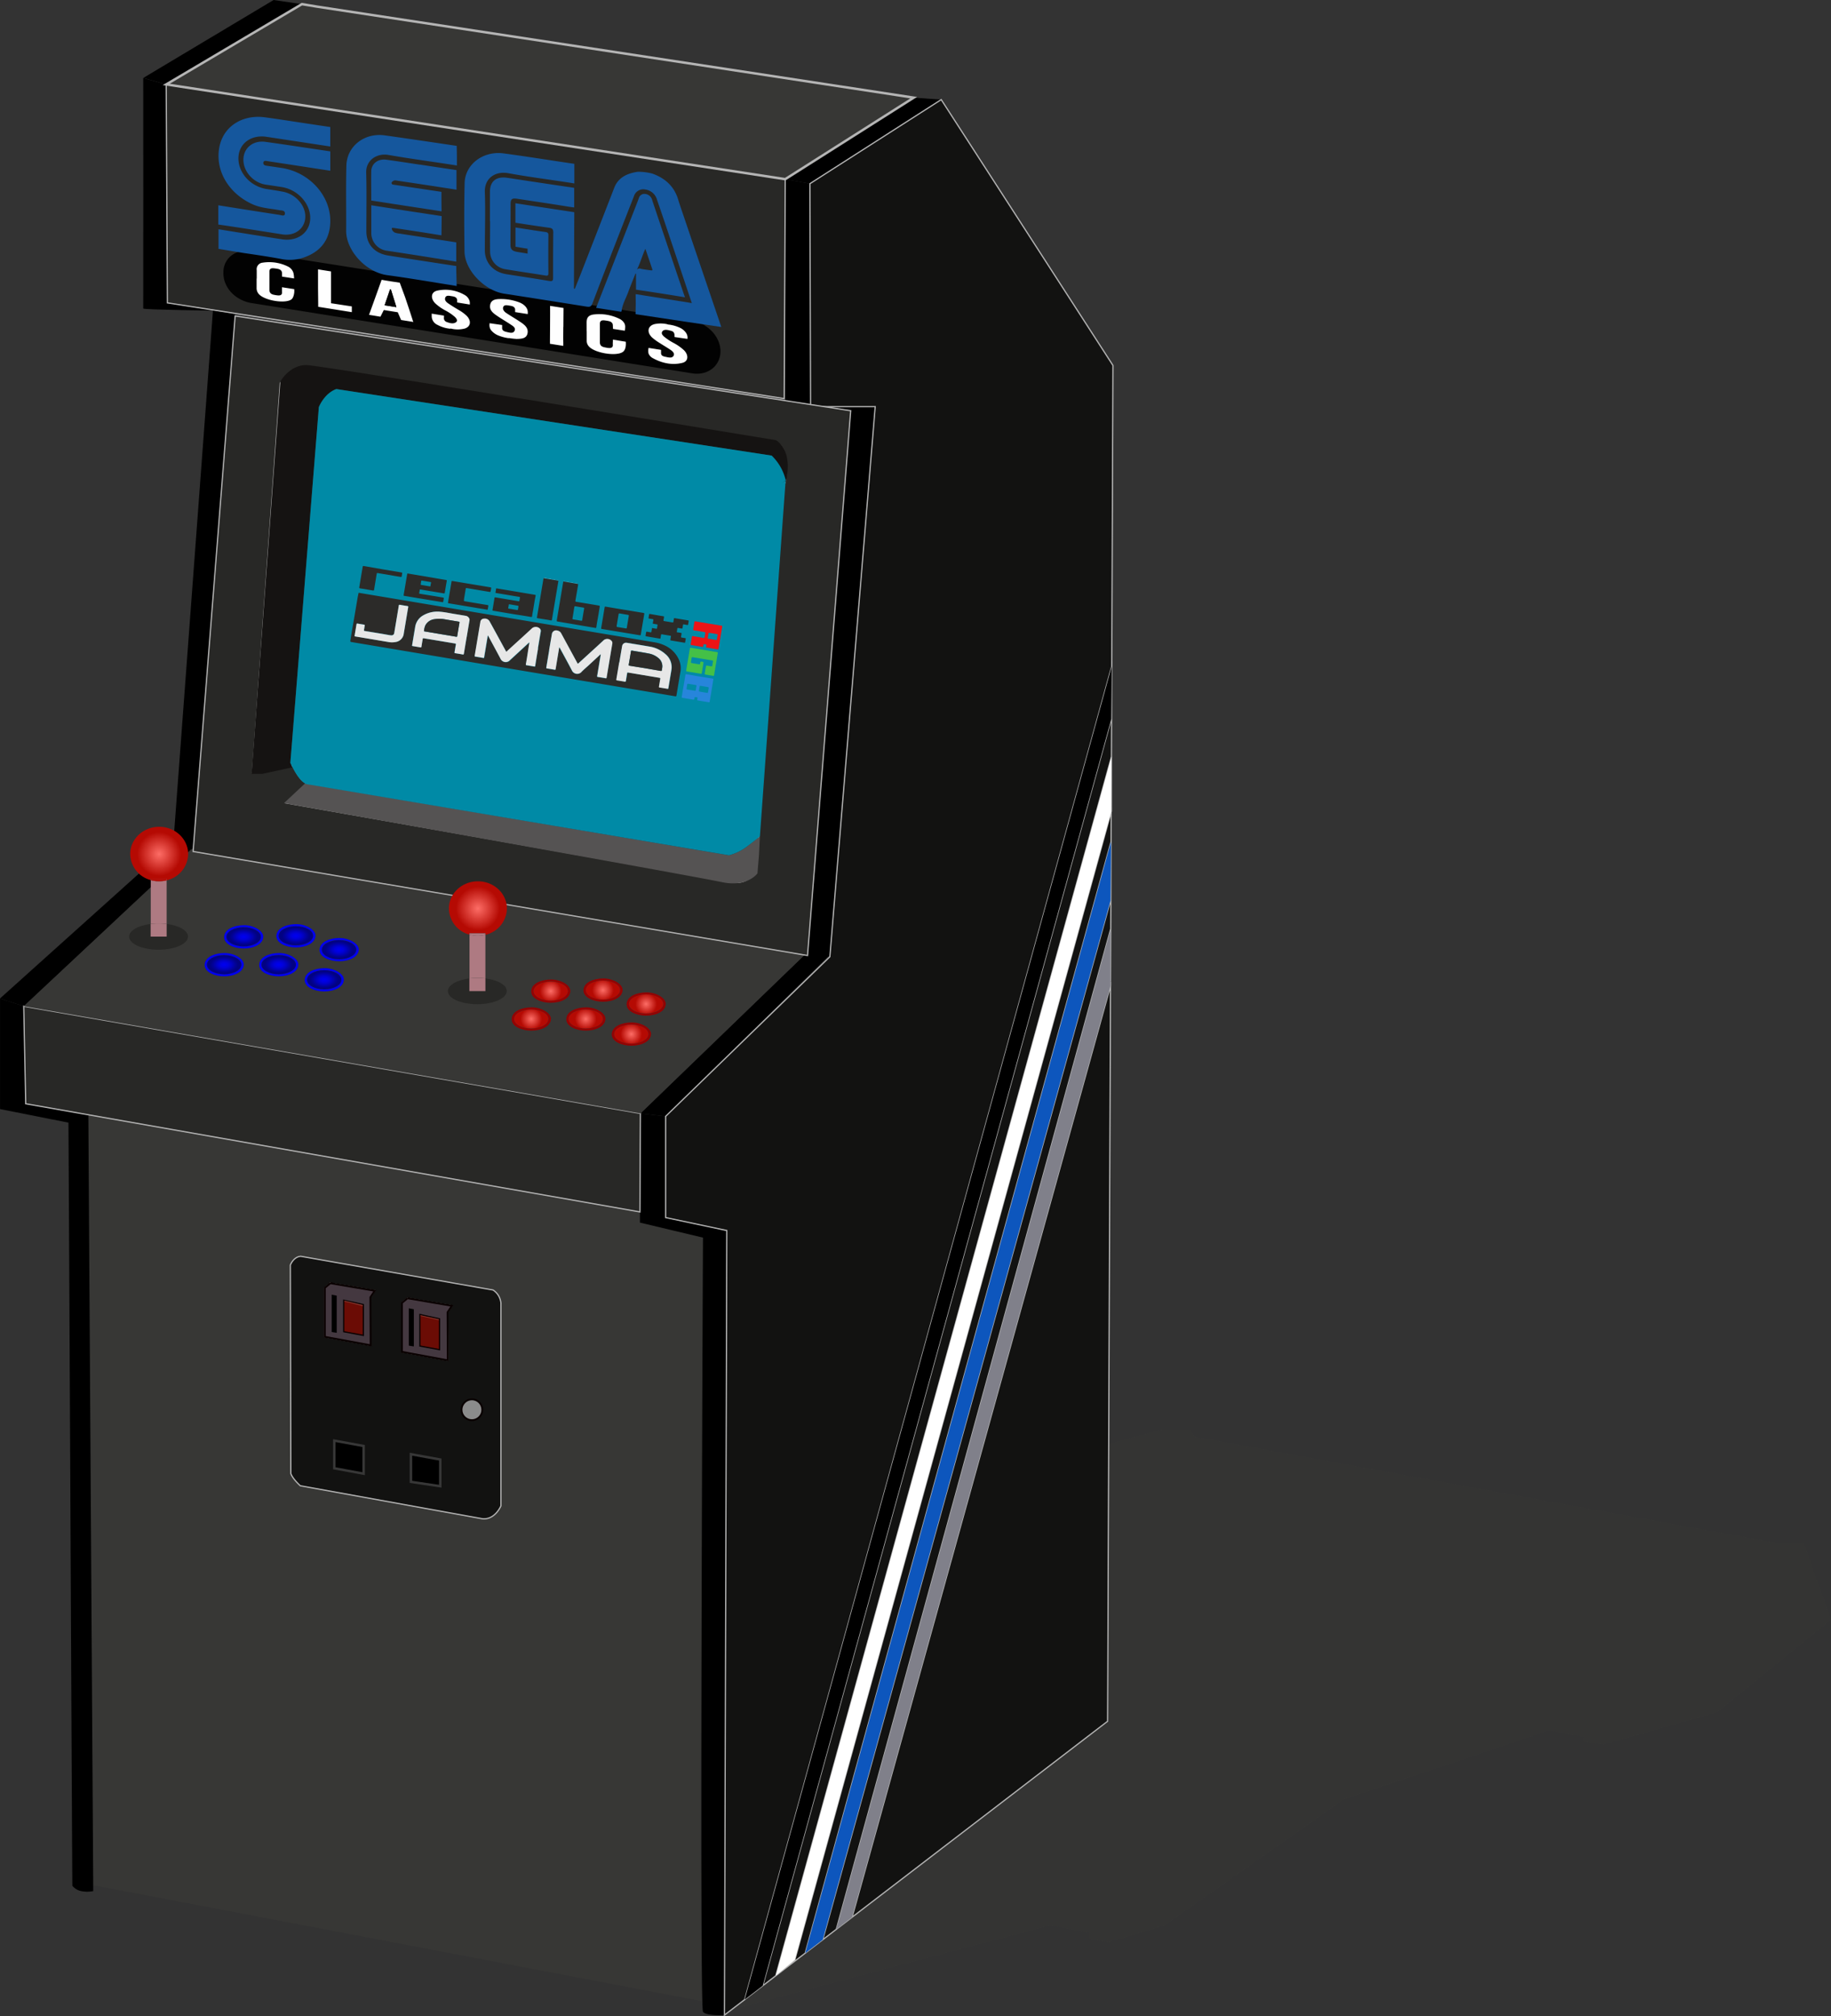 <svg xmlns="http://www.w3.org/2000/svg" xmlns:xlink="http://www.w3.org/1999/xlink" viewBox="0 0 746.51 822.18"><rect x="0" y="0" width="746.51" height="822.18" fill="#333333" stroke="none"/><defs><radialGradient id="eccdb584-9dc0-47be-b446-508ef01918bd" cx="121.61" cy="382.1" r="5.66" gradientTransform="matrix(1 0 0 .6 0 152.84)" xlink:href="#b67458ae-9fca-43d0-bf69-e42dd91a571b"/><radialGradient id="a3f9adea-9e9b-4aa5-96ca-dc6fe05eb297" cx="217.55" cy="416.02" r="5.66" xlink:href="#bfd3f3e9-ae4e-45fd-9d98-82ca3536affe"/><radialGradient id="a8d411ce-5a7b-4473-b830-a9624dfcfa4c" cx="195.83" cy="370.99" r="11.47" xlink:href="#bfd3f3e9-ae4e-45fd-9d98-82ca3536affe"/><radialGradient id="b67458ae-9fca-43d0-bf69-e42dd91a571b" cx="92.36" cy="393.88" r="5.66" gradientTransform="matrix(1 0 0 .6 0 157.55)" gradientUnits="userSpaceOnUse"><stop offset="0" stop-color="#0000ef"/><stop offset=".15" stop-color="#0000e9"/><stop offset=".34" stop-color="#0101d9"/><stop offset=".56" stop-color="#0101be"/><stop offset=".79" stop-color="#02029a"/><stop offset="1" stop-color="#020282"/></radialGradient><radialGradient id="e98d3f31-2a1b-49db-9ab5-9c69aec01b80" cx="114.61" cy="393.88" r="5.66" xlink:href="#b67458ae-9fca-43d0-bf69-e42dd91a571b"/><radialGradient id="aede6602-2a4d-49f7-963c-f8a6f9180b60" cx="133.17" cy="400.04" r="5.66" gradientTransform="matrix(1 0 0 .6 0 160.02)" xlink:href="#b67458ae-9fca-43d0-bf69-e42dd91a571b"/><radialGradient id="a371d69b-efce-482f-b048-fcfe571fe237" cx="139.21" cy="387.78" r="5.66" gradientTransform="matrix(1 0 0 .6 0 155.11)" xlink:href="#b67458ae-9fca-43d0-bf69-e42dd91a571b"/><radialGradient id="bfd3f3e9-ae4e-45fd-9d98-82ca3536affe" cx="65.88" cy="348.77" r="11.47" gradientUnits="userSpaceOnUse"><stop offset="0" stop-color="#fd6d66"/><stop offset=".78" stop-color="#b50a03"/></radialGradient><radialGradient id="f2c721d2-83f5-4e82-ae41-8e6fc74fd75a" cx="100.32" cy="382.53" r="5.66" gradientTransform="matrix(1 0 0 .6 0 153.01)" xlink:href="#b67458ae-9fca-43d0-bf69-e42dd91a571b"/><radialGradient id="ba109d04-86cb-4860-a5e0-3eef633d10a6" cx="225.51" cy="404.67" r="5.66" xlink:href="#bfd3f3e9-ae4e-45fd-9d98-82ca3536affe"/><radialGradient id="b5c098f7-b75a-46c1-bfa7-4e91c8a7c911" cx="246.79" cy="404.24" r="5.66" xlink:href="#bfd3f3e9-ae4e-45fd-9d98-82ca3536affe"/><radialGradient id="bd87a13d-5e4d-497b-b107-e4a86b7ad106" cx="264.4" cy="409.93" r="5.66" xlink:href="#bfd3f3e9-ae4e-45fd-9d98-82ca3536affe"/><radialGradient id="af4b2e93-7ee0-46d2-aafb-93db7aad4adc" cx="258.36" cy="422.19" r="5.66" xlink:href="#bfd3f3e9-ae4e-45fd-9d98-82ca3536affe"/><radialGradient id="f8cb49f0-78c9-41cf-b505-3d58a563e260" cx="239.79" cy="416.02" r="5.66" xlink:href="#bfd3f3e9-ae4e-45fd-9d98-82ca3536affe"/><style>.f2e835fb-8bcd-4384-87d9-768d49ed56a6{fill:#373735}.e8fcd303-a2a0-4196-b92b-fe2703a7bd2a{fill:#121211}.ab3fda0b-8f27-478e-b199-a7704986341b,.ac80721d-5950-4aa3-b00c-6c4df8c98cfa,.b357077e-c773-4d72-83af-6241f9118690,.bfb92701-09cd-48ba-9bc3-b9213a7bc8be,.e8fcd303-a2a0-4196-b92b-fe2703a7bd2a{stroke:#b5b5b5}.ab3fda0b-8f27-478e-b199-a7704986341b,.ac80721d-5950-4aa3-b00c-6c4df8c98cfa,.aea1e90f-80e7-43b9-a160-8c0255ba1e0c,.b357077e-c773-4d72-83af-6241f9118690,.bfb92701-09cd-48ba-9bc3-b9213a7bc8be,.e8fcd303-a2a0-4196-b92b-fe2703a7bd2a,.ec89884c-fe6d-4061-979e-13363ce549b4,.fed9e2be-fc3d-4370-810e-4bde26da4f55{stroke-miterlimit:10}.ab3fda0b-8f27-478e-b199-a7704986341b,.ac80721d-5950-4aa3-b00c-6c4df8c98cfa,.b357077e-c773-4d72-83af-6241f9118690,.bfb92701-09cd-48ba-9bc3-b9213a7bc8be,.e8fcd303-a2a0-4196-b92b-fe2703a7bd2a,.fed9e2be-fc3d-4370-810e-4bde26da4f55{stroke-width:.5px}.ec89884c-fe6d-4061-979e-13363ce549b4{fill:#443840;stroke:#090000}.fed9e2be-fc3d-4370-810e-4bde26da4f55{stroke:#090000}.ec89884c-fe6d-4061-979e-13363ce549b4{stroke-width:.75px}.fed9e2be-fc3d-4370-810e-4bde26da4f55{fill:#6b0c05}.a8866eb7-c454-4f56-b27a-fbb180a207e6{fill:#86382f}.aea1e90f-80e7-43b9-a160-8c0255ba1e0c{stroke:#373737}.ab3fda0b-8f27-478e-b199-a7704986341b{fill:#dc6e05}.ac80721d-5950-4aa3-b00c-6c4df8c98cfa{fill:#12e600}.bfb92701-09cd-48ba-9bc3-b9213a7bc8be{fill:#0b47ce}.aa84771e-631e-4b47-a0de-d47e2fba5e07,.b357077e-c773-4d72-83af-6241f9118690{fill:#282826}.ebaa44e2-0805-40c7-9a01-6c0b8d2906c9{fill:#ae7a82}.f0cad735-fccf-4f31-aad2-022b0df2dfbd{fill:url(#bfd3f3e9-ae4e-45fd-9d98-82ca3536affe)}.bdb12ace-d3f7-4268-beb8-f009f38b24dd{fill:url(#a8d411ce-5a7b-4473-b830-a9624dfcfa4c)}.a6ff596d-208e-4f28-8b1d-ee2ad7f61399{fill:#0000ef}.ffb17f84-e665-4b15-af8c-ae51f9e92644{fill:#930303}.bf41ca11-c9b9-4eae-aaef-37430f7a539b{fill:#e7e7e7}.feccbf0f-ce4a-4b5f-be8c-2801f2f412e7{fill:#2c2b29}.ab4f5dee-f46c-4824-acef-b9579fc1241a{fill:#020202}.ada46b37-9485-479a-835a-45e8a3fcbba8{fill:#15579d}</style></defs><g id="aac796fe-eb9b-47e0-92a0-408d6c11fced" data-name="Calque 1"><path id="bf43cf0a-761c-4e12-ba00-8a5288997ce1" data-name="ombre" style="opacity:.5;fill:#373735" d="m452.03 588.79 21.51-5.91H485.41l1.58 2.96 237.36 43.3h11.08l11.07 31.39-46.41 37.71-46.42 13.19-8.18-1.32.27-1.85-13.98-2.63-83.6 27.95-73.32 51.57-22.83 6.82-7.77-1.16v-2.63l-16.08-3.03-129.99 34.37 153.84-230.73z"/><g id="aed9cc06-eb47-4b06-b7e9-7bd1445cecc2" data-name="bottom"><path class="f2e835fb-8bcd-4384-87d9-768d49ed56a6" d="m36 454.56 224.9 39.62v4.35l25.72 6.13-.4 311.34-248.24-47.27L36 454.56z"/><path class="e8fcd303-a2a0-4196-b92b-fe2703a7bd2a" d="m202 526.54-78.38-13.74c-3 .19-4.26 3.56-4.26 3.56l.2 85c.69 2.18 3.86 5 3.86 5l74.27 13.46c5.14.49 7.52-5.25 7.52-5.25v-82.69a7.12 7.12 0 0 0-3.21-5.34zm-49.9 22.55-18.69-3.46v-20l2.27-1.88 18.1 3.07-1.78 2.69zm31.45 6.13-18.69-3.46v-20l2.27-1.87 18.1 3.06-1.78 2.67z" transform="translate(-.98 -.52)"/><path class="ec89884c-fe6d-4061-979e-13363ce549b4" d="m134.7 523.25-2.27 1.88v19.98l18.69 3.46-.1-19.58 1.78-2.67-18.1-3.07zM166.15 529.38l-2.27 1.88v19.98l18.69 3.46-.1-19.58 1.78-2.67-18.1-3.07z"/><path class="fed9e2be-fc3d-4370-810e-4bde26da4f55" d="M140.14 543.03v-12.85l8.01 1.78v12.56l-8.01-1.49zM171.2 548.87v-12.86l8.01 1.78v12.56l-8.01-1.48z"/><path d="M135.23 543.16v-15.23l2.05.4v15.16l-2.05-.33zM166.68 548.7v-15.23l2.04.4v15.16l-2.04-.33z"/><path class="a8866eb7-c454-4f56-b27a-fbb180a207e6" d="M140.4 530.69v-.35l7.47 1.8.01.43-7.48-1.88zM171.46 536.62v-.29l7.47 1.64.01.35-7.48-1.7z"/><circle cx="192.4" cy="574.85" r="4.25" style="fill:#8b8b8b;stroke-width:.75px;stroke:#090000;stroke-miterlimit:10"/><path class="aea1e90f-80e7-43b9-a160-8c0255ba1e0c" d="M136.29 598.71v-11.27l11.96 2.18v11.3l-11.96-2.21zM167.54 604.25v-11.27l11.96 2.17v10.88l-11.96-1.78z"/></g><g id="b8fbc721-9fd1-4228-b953-04d122348a45" data-name="t molding"><path d="m11.46 450.59-.79-39.76L1 407.66v45.1l27.89 5.54c.59 103.55 1 207.6 1.58 311.15a6.18 6.18 0 0 0 3.53 2.19 12.58 12.58 0 0 0 5 0l-2-316.56zM272.36 497v-41.27l-10.28-1.19-.2 44.51 25.71 6.13s-1.51 313.85 0 315.69 8.77 1.32 8.77 1.32l.93-319.91z" transform="translate(-.98 -.52)"/><path d="m78.72 346.42-8.15-1.3 16.26-218.56 9.04 1.5-17.15 218.36zM329.24 388.85l9.1 1.28 18.49-224.31h-26.37l-.26-90.92-10.06-1.84v94.84l6.04 1.09h20.27l-17.21 219.86z"/><path d="M88.49 127.19s-28.17-.35-29.11-.85c0-31.21.06-62.83 0-94l9.36 2.64.48 89.02z" transform="translate(-.98 -.52)"/><g id="a73ad4c9-3058-4620-8422-b9c4bcf555ec" data-name="clair"><path d="m0 407.14 9.69 3.17L78 346.25l-8.11-1.94L0 407.14zM261.1 454.02l10.28 1.19 66.96-65.87-8.62-1.6-68.62 66.28zM111.56 0 58.42 31.78l9.36 2.64L120.36 3.3l2.74-1.62-2.57-.36L111.56 0zM383.74 40.62l-11.21-.8-52.39 33.24 10.06 1.84 53.54-34.28z"/></g></g><g id="acd2c8f4-d135-4a7d-a5e8-fe78958457e1" data-name="side"><path class="e8fcd303-a2a0-4196-b92b-fe2703a7bd2a" d="m453.13 308.64.63-159.63-70.02-108.39L330.2 74.9l.26 90.92h26.37l-18.49 224.31-66.96 65.08v41.27l24.93 5.28-.93 319.91 8.25-6.32 149.65-543.7-.21 21.51-142.1 516.55-1.61 1.24 6.94-5.32 136.83-496.99zM324.06 799.15l-7.76 6.48 11.99-9.2 124.7-453.24.05-12.13-128.98 468.09zM335.43 790.95l-1.32 1.02 6.87-5.27 111.79-407.64v21.25l.22-57.12-.22 24-117.34 423.76zM343 785.15l108.58-83.28 1.18-299.85L347.4 781.78l-4.4 3.37z"/><path style="fill:#bf0000;stroke-width:.5px;stroke-miterlimit:10;stroke:#b5b5b5" d="m303.63 815.35 5.73-4.4-5.73 4.4z"/><path d="m453.07 293.16.21-21.51-149.65 543.7 5.73-4.4 1.61-1.24 142.1-516.55z"/><path class="ab3fda0b-8f27-478e-b199-a7704986341b" d="M453.13 330.74v-22.1l-.09 22.42.09-.32zM316.3 805.63z"/><path style="fill:#fff" d="m453.04 331.06.09-22.42L316.3 805.63l7.76-6.48 128.98-468.09z"/><path class="ac80721d-5950-4aa3-b00c-6c4df8c98cfa" d="M452.99 343.19zM328.29 796.43l5.82-4.46-5.82 4.46z"/><path style="fill:#0d56bd" d="m334.11 791.97 1.32-1.02 117.34-423.76.22-24-124.7 453.24 5.82-4.46z"/><path class="bfb92701-09cd-48ba-9bc3-b9213a7bc8be" d="m340.98 786.7 2.02-1.55-2.02 1.55zM452.77 402v-1.69l-.01 1.71.01-.02z"/><path style="fill:#80808a" d="m340.98 786.7 2.02-1.55 4.4-3.37 105.36-379.76.01-1.71v-21.25L340.98 786.7z"/></g><g id="f63274ec-9f45-4021-b466-566e48c42766" data-name="panel"><path class="b357077e-c773-4d72-83af-6241f9118690" d="m10.48 450.07 250.42 44.11.2-40.16L9.69 410.31l.79 39.76z"/><path class="f2e835fb-8bcd-4384-87d9-768d49ed56a6" d="m79.37 345.21-69.68 65.1 251.41 43.71 68.62-66.28-250.35-42.53z"/></g><g id="fee47a6e-4707-46ed-83d0-28bbdaf9d32a" data-name="ecran"><path class="b357077e-c773-4d72-83af-6241f9118690" d="M96.84 129.36 79.7 347.72l250.52 42.43L347.82 168zm224.28 67.76c0 .2-.29.32-.48.49l-10.43 144.83a35.43 35.43 0 0 1-4.3 3.78l1.4.29v10.7s-1.4 4.75-11.08 2.64c-11.19-2.44-178.55-31.91-178.55-31.91l8.72-6.78v-1.39s-2.46.52-6-7l-12.48 2.77h-4l11.34-158.77s4-6.85 10.81-6.59 191.16 30.59 191.16 30.59 6.17 1.07 3.89 16.35z" transform="translate(-.98 -.52)"/><path d="M317.28 180S133 149.66 126.12 149.4s-10.81 6.6-10.81 6.6l-11.74 160.08h4.35l12.29-2.68c-.1-.23-.74-1.57-.85-1.8L131 166.54s2.11-5.54 7.12-7.38l177.49 27.16a20.77 20.77 0 0 1 5.11 9.76l-.05.75c.19-.17.62.66.66.47 3.23-14.06-4.05-17.3-4.05-17.3z" transform="translate(-.98 -.52)" style="fill:#151312"/><path d="m125.32 320-8.56 8s164.63 29.3 178.61 32.24c10.36 2.17 14.43-3.58 14.43-3.58l.61-7.37.39-7.71-4.89 3.84a20.85 20.85 0 0 1-7.73 3.87z" transform="translate(-.98 -.52)" style="fill:#555353"/><path d="M319.5 197.81c.45-.36.83-.69 1.14-1l.66-.52a20.31 20.31 0 0 0-5.72-10l-177.49-27.13c-5 1.84-7.12 7.38-7.12 7.38L119.36 311.6l.32.66c3.54 7.52 6.28 8 6.28 8l.44.08 171.78 28.93a20.85 20.85 0 0 0 7.73-3.87c2.57-1.91 4.89-3.84 4.89-3.84l10.5-145.29c-.44.46-1.05.96-1.8 1.54zM143.83 302.35z" transform="translate(-.98 -.52)" style="fill:#008aa6"/></g><g id="a4871c9c-8d39-4b43-8d49-0b871bda9cbb" data-name="top"><path id="f8d8f603-16e1-45b4-a954-93a15aae4ee8" data-name="marquee" class="b357077e-c773-4d72-83af-6241f9118690" d="m68.24 123.5 251.47 39.03.43-89.47L67.78 34.42l.46 89.08z"/><path style="stroke-miterlimit:10;stroke:#b5b5b5;fill:#373735" d="m128.84 2.64-5.74-.96-55.32 32.74 252.36 38.64 52.39-33.24L128.84 2.64z"/></g><g id="a9eeee93-7d97-446c-8f8b-db477a3e09eb" data-name="stickp1"><path class="aa84771e-631e-4b47-a0de-d47e2fba5e07" d="M68.92 377.27v5.16H62.4v-5.16c-5.06.64-8.77 2.7-8.77 5.16 0 3 5.38 5.35 12 5.35s12-2.39 12-5.35c.06-2.43-3.63-4.52-8.71-5.16z" transform="translate(-.98 -.52)"/><path class="ebaa44e2-0805-40c7-9a01-6c0b8d2906c9" d="M68.92 377.27v-17.78a12.18 12.18 0 0 1-3 .39 12.4 12.4 0 0 1-3.48-.49v17.88a26.67 26.67 0 0 1 6.52 0z" transform="translate(-.98 -.52)"/><path class="ebaa44e2-0805-40c7-9a01-6c0b8d2906c9" d="M68.92 382.43v-5.16a26.67 26.67 0 0 0-6.52 0v5.16z" transform="translate(-.98 -.52)"/><path class="f0cad735-fccf-4f31-aad2-022b0df2dfbd" d="M68.92 358.89v.6a11.24 11.24 0 0 0 8.77-10.72c0-6.14-5.29-11.11-11.81-11.11s-11.82 5-11.82 11.11a11.22 11.22 0 0 0 8.34 10.62v-.5z" transform="translate(-.98 -.52)"/><path class="ebaa44e2-0805-40c7-9a01-6c0b8d2906c9" d="M68.92 359.49v-.6H62.4v.5a12.4 12.4 0 0 0 3.48.49 12.18 12.18 0 0 0 3.04-.39z" transform="translate(-.98 -.52)"/><path class="f0cad735-fccf-4f31-aad2-022b0df2dfbd" d="M68.92 359.49v-.6H62.4v.5a12.4 12.4 0 0 0 3.48.49 12.18 12.18 0 0 0 3.04-.39z" transform="translate(-.98 -.52)"/></g><g id="a290defc-838f-4774-82d0-7dd2ad86a5ba" data-name="stickp2"><path class="aa84771e-631e-4b47-a0de-d47e2fba5e07" d="M198.88 399.49v5.16h-6.53v-5.16c-5 .64-8.77 2.7-8.77 5.16 0 3 5.39 5.35 12 5.35s12-2.39 12-5.35c.07-2.46-3.64-4.52-8.7-5.16z" transform="translate(-.98 -.52)"/><path class="ebaa44e2-0805-40c7-9a01-6c0b8d2906c9" d="M198.88 399.49v-17.78a12.2 12.2 0 0 1-3 .39 12.83 12.83 0 0 1-3.48-.49v17.88a26.75 26.75 0 0 1 6.53 0z" transform="translate(-.98 -.52)"/><path class="ebaa44e2-0805-40c7-9a01-6c0b8d2906c9" d="M198.88 404.65v-5.16a26.75 26.75 0 0 0-6.53 0v5.16z" transform="translate(-.98 -.52)"/><path class="bdb12ace-d3f7-4268-beb8-f009f38b24dd" d="M198.88 381.11v.6a11.24 11.24 0 0 0 8.77-10.71c0-6.14-5.29-11.11-11.82-11.11S184 364.85 184 371a11.22 11.22 0 0 0 8.34 10.62v-.5z" transform="translate(-.98 -.52)"/><path class="ebaa44e2-0805-40c7-9a01-6c0b8d2906c9" d="M198.88 381.71v-.6h-6.53v.5a12.83 12.83 0 0 0 3.48.49 12.2 12.2 0 0 0 3.05-.39z" transform="translate(-.98 -.52)"/><path class="bdb12ace-d3f7-4268-beb8-f009f38b24dd" d="M198.88 381.71v-.6h-6.53v.5a12.83 12.83 0 0 0 3.48.49 12.2 12.2 0 0 0 3.05-.39z" transform="translate(-.98 -.52)"/></g><g id="a71c88a0-d293-4586-aac3-0f6228675fd7" data-name="boutons P1"><g id="e3da678c-15e7-4e10-a8b3-e12f49c23f69" data-name="4"><path class="a6ff596d-208e-4f28-8b1d-ee2ad7f61399" d="M92.54 389.14c-3.86 0-8.12 1.53-8.12 4.87 0 2.95 4.1 4.62 7.94 4.62 4.11 0 8-1.73 8-4.88-.04-2.35-3.88-4.61-7.82-4.61zm-.18 8.63c-3.86 0-7-1.74-7-3.89s3.13-3.89 7-3.89 7 1.74 7 3.89-3.14 3.89-7 3.89z" transform="translate(-.98 -.52)"/><path d="M92.36 390c-3.86 0-7 1.74-7 3.89s3.13 3.89 7 3.89 7-1.74 7-3.89-3.14-3.89-7-3.89z" transform="translate(-.98 -.52)" style="fill:url(#b67458ae-9fca-43d0-bf69-e42dd91a571b)"/></g><g id="ad47bd19-102f-4425-acc3-79a966063db1" data-name="5"><path class="a6ff596d-208e-4f28-8b1d-ee2ad7f61399" d="M114.79 389.14c-3.86 0-8.12 1.53-8.12 4.87 0 2.95 4.1 4.62 7.94 4.62 4.11 0 8-1.73 8-4.88-.04-2.35-3.88-4.61-7.82-4.61zm-.18 8.63c-3.86 0-7-1.74-7-3.89s3.13-3.89 7-3.89 7 1.74 7 3.89-3.14 3.89-7 3.89z" transform="translate(-.98 -.52)"/><path d="M114.61 390c-3.86 0-7 1.74-7 3.89s3.13 3.89 7 3.89 7-1.74 7-3.89-3.14-3.89-7-3.89z" transform="translate(-.98 -.52)" style="fill:url(#e98d3f31-2a1b-49db-9ab5-9c69aec01b80)"/></g><g id="b542e24b-ef71-4d31-af90-2029c296a078" data-name="6"><path class="a6ff596d-208e-4f28-8b1d-ee2ad7f61399" d="M133.35 395.3c-3.86 0-8.13 1.53-8.13 4.87 0 3 4.11 4.62 7.95 4.62 4.1 0 8-1.73 8-4.88-.04-2.35-3.88-4.61-7.82-4.61zm-.18 8.63c-3.86 0-7-1.74-7-3.89s3.13-3.89 7-3.89 7 1.74 7 3.89-3.17 3.89-7 3.89z" transform="translate(-.98 -.52)"/><path d="M133.17 396.15c-3.86 0-7 1.74-7 3.89s3.13 3.89 7 3.89 7-1.74 7-3.89-3.17-3.89-7-3.89z" transform="translate(-.98 -.52)" style="fill:url(#aede6602-2a4d-49f7-963c-f8a6f9180b60)"/></g><g id="ba41b3ae-f17a-44ff-8e4b-2398e0145f9a" data-name="3"><path class="a6ff596d-208e-4f28-8b1d-ee2ad7f61399" d="M139.39 383c-3.86 0-8.13 1.53-8.13 4.88 0 2.95 4.11 4.61 8 4.61 4.1 0 8-1.73 8-4.88-.09-2.31-3.93-4.61-7.87-4.61zm-.18 8.63c-3.86 0-7-1.74-7-3.89s3.13-3.89 7-3.89 7 1.75 7 3.89-3.14 3.93-7 3.93z" transform="translate(-.98 -.52)"/><path d="M139.21 383.89c-3.86 0-7 1.75-7 3.89s3.13 3.89 7 3.89 7-1.74 7-3.89-3.14-3.89-7-3.89z" transform="translate(-.98 -.52)" style="fill:url(#a371d69b-efce-482f-b048-fcfe571fe237)"/></g><g id="e2bea6a2-0f76-4f57-aa77-ef3d4a6734ec" data-name="2"><path class="a6ff596d-208e-4f28-8b1d-ee2ad7f61399" d="M121.79 377.35c-3.86 0-8.12 1.53-8.12 4.88 0 2.95 4.1 4.61 7.94 4.61 4.11 0 8-1.73 8-4.88-.04-2.34-3.88-4.61-7.82-4.61zm-.18 8.64c-3.86 0-7-1.74-7-3.89s3.13-3.89 7-3.89 7 1.74 7 3.89-3.14 3.9-7 3.9z" transform="translate(-.98 -.52)"/><path d="M121.61 378.21c-3.86 0-7 1.74-7 3.89s3.13 3.89 7 3.89 7-1.74 7-3.89-3.14-3.89-7-3.89z" transform="translate(-.98 -.52)" style="fill:url(#eccdb584-9dc0-47be-b446-508ef01918bd)"/></g><g id="ff5a037f-304f-4e7d-a3b5-0fb8d6a1e294" data-name="1"><path class="a6ff596d-208e-4f28-8b1d-ee2ad7f61399" d="M100.5 377.78c-3.86 0-8.13 1.53-8.13 4.88 0 2.95 4.11 4.62 7.95 4.62 4.1 0 8-1.73 8-4.88-.04-2.35-3.88-4.62-7.82-4.62zm-.18 8.64c-3.86 0-7-1.74-7-3.89s3.13-3.89 7-3.89 7 1.74 7 3.89-3.14 3.89-7 3.89z" transform="translate(-.98 -.52)"/><path d="M100.32 378.64c-3.86 0-7 1.74-7 3.89s3.13 3.89 7 3.89 7-1.74 7-3.89-3.14-3.89-7-3.89z" transform="translate(-.98 -.52)" style="fill:url(#f2c721d2-83f5-4e82-ae41-8e6fc74fd75a)"/></g></g><g id="b83f5797-73ee-4762-841a-43c6d47c544d" data-name="boutons P2"><g id="bd53fb2e-2465-4bcc-9055-bc8f8077c57d" data-name="1"><path class="ffb17f84-e665-4b15-af8c-ae51f9e92644" d="M225.69 399.93c-3.86 0-8.13 1.53-8.13 4.87 0 2.95 4.11 4.62 7.95 4.62 4.1 0 8-1.73 8-4.88-.04-2.35-3.88-4.61-7.82-4.61zm-.18 8.63c-3.86 0-7-1.74-7-3.89s3.13-3.89 7-3.89 7 1.74 7 3.89-3.14 3.89-7 3.89z" transform="translate(-.98 -.52)"/><path d="M225.51 400.78c-3.86 0-7 1.74-7 3.89s3.13 3.89 7 3.89 7-1.74 7-3.89-3.14-3.89-7-3.89z" transform="translate(-.98 -.52)" style="fill:url(#ba109d04-86cb-4860-a5e0-3eef633d10a6)"/></g><g id="be25d451-b49e-4bcd-8179-c33f7e3be180" data-name="2"><path class="ffb17f84-e665-4b15-af8c-ae51f9e92644" d="M247 399.49c-3.86 0-8.13 1.54-8.13 4.88 0 2.95 4.11 4.62 7.95 4.62 4.1 0 8-1.73 8-4.88-.07-2.35-3.91-4.62-7.82-4.62zm-.18 8.64c-3.86 0-7-1.74-7-3.89s3.13-3.89 7-3.89 7 1.74 7 3.89-3.17 3.89-7.03 3.89z" transform="translate(-.98 -.52)"/><path d="M246.79 400.35c-3.86 0-7 1.74-7 3.89s3.13 3.89 7 3.89 7-1.74 7-3.89-3.14-3.89-7-3.89z" transform="translate(-.98 -.52)" style="fill:url(#b5c098f7-b75a-46c1-bfa7-4e91c8a7c911)"/></g><g id="f33a9487-e682-4f2a-ae36-a8dfac397a8c" data-name="3"><path class="ffb17f84-e665-4b15-af8c-ae51f9e92644" d="M264.58 405.18c-3.86 0-8.12 1.53-8.12 4.88 0 2.95 4.1 4.61 7.94 4.61 4.1 0 8-1.73 8-4.88-.04-2.35-3.88-4.61-7.82-4.61zm-.18 8.64c-3.86 0-7-1.75-7-3.89s3.13-3.89 7-3.89 7 1.74 7 3.89-3.14 3.89-7 3.89z" transform="translate(-.98 -.52)"/><path d="M264.4 406c-3.86 0-7 1.74-7 3.89s3.13 3.89 7 3.89 7-1.75 7-3.89-3.14-3.89-7-3.89z" transform="translate(-.98 -.52)" style="fill:url(#bd87a13d-5e4d-497b-b107-e4a86b7ad106)"/></g><g id="e12c5d7a-cec1-4232-ac52-de31d97e3f7e" data-name="4"><path class="ffb17f84-e665-4b15-af8c-ae51f9e92644" d="M258.54 417.44c-3.86 0-8.13 1.53-8.13 4.88 0 2.95 4.11 4.61 8 4.61 4.1 0 8-1.73 8-4.88-.09-2.35-3.93-4.61-7.87-4.61zm-.18 8.64c-3.86 0-7-1.75-7-3.89s3.13-3.89 7-3.89 7 1.74 7 3.89-3.14 3.89-7 3.89z" transform="translate(-.98 -.52)"/><path d="M258.36 418.3c-3.86 0-7 1.74-7 3.89s3.13 3.89 7 3.89 7-1.75 7-3.89-3.14-3.89-7-3.89z" transform="translate(-.98 -.52)" style="fill:url(#af4b2e93-7ee0-46d2-aafb-93db7aad4adc)"/></g><g id="aa735730-86bb-4b25-bf30-482bdc38c54f" data-name="5"><path class="ffb17f84-e665-4b15-af8c-ae51f9e92644" d="M240 411.28c-3.86 0-8.13 1.53-8.13 4.88 0 2.95 4.11 4.61 7.95 4.61 4.1 0 8-1.73 8-4.88-.07-2.35-3.91-4.61-7.82-4.61zm-.18 8.63c-3.86 0-7-1.74-7-3.89s3.13-3.89 7-3.89 7 1.75 7 3.89-3.17 3.89-7.03 3.89z" transform="translate(-.98 -.52)"/><path d="M239.79 412.13c-3.86 0-7 1.75-7 3.89s3.13 3.89 7 3.89 7-1.74 7-3.89-3.14-3.89-7-3.89z" transform="translate(-.98 -.52)" style="fill:url(#f8cb49f0-78c9-41cf-b505-3d58a563e260)"/></g><g id="a62f0360-5858-4248-90a1-c5d5ddec240f" data-name="6"><path class="ffb17f84-e665-4b15-af8c-ae51f9e92644" d="M217.73 411.28c-3.86 0-8.13 1.53-8.13 4.88 0 2.95 4.11 4.61 8 4.61 4.1 0 8-1.73 8-4.88-.09-2.35-3.93-4.61-7.87-4.61zm-.18 8.63c-3.86 0-7-1.74-7-3.89s3.13-3.89 7-3.89 7 1.75 7 3.89-3.14 3.89-7 3.89z" transform="translate(-.98 -.52)"/><path d="M217.55 412.13c-3.86 0-7 1.75-7 3.89s3.13 3.89 7 3.89 7-1.74 7-3.89-3.14-3.89-7-3.89z" transform="translate(-.98 -.52)" style="fill:url(#a3f9adea-9e9b-4aa5-96ca-dc6fe05eb297)"/></g></g><path class="bf41ca11-c9b9-4eae-aaef-37430f7a539b" d="M228.57 237.19v.07l-5.92-1v-.08zM236.56 238.53a.13.13 0 0 0 0 .06l-5.72-1v-.06z" transform="translate(-.98 -.52)"/><path class="feccbf0f-ce4a-4b5f-be8c-2801f2f412e7" d="m210.17 273.38-65.56-11c-.87-.14-.87-.14-.74-.92.25-1.54.47-3.08.75-4.61.78-4.31 1.48-8.63 2.22-12.95.09-.48.22-1 .29-1.44 0-.18.12-.23.31-.19l.75.13 119.31 19.98a16.13 16.13 0 0 1 4.69 1.42 11.54 11.54 0 0 1 5.67 5.9 8.36 8.36 0 0 1 .63 3.88c0 .38-.08.76-.15 1.14l-1.56 9.36c-.07.39-.13.42-.54.36l-40.11-6.72zm14.68-7.7c-.4 2.35-.79 4.71-1.19 7.07 0 .23 0 .34.3.38 1 .15 1.95.32 2.93.49.51.09.51.09.59-.37q.69-4.22 1.4-8.43c0-.08 0-.21.12-.22s.13.1.17.17c1.69 3.14 3.43 6.26 5.06 9.42a2.38 2.38 0 0 0 3.55.6c.9-.94 1.91-1.79 2.87-2.68l4.89-4.53c.08-.07.15-.22.26-.17s0 .2 0 .31v.12c-.47 2.79-.93 5.58-1.4 8.37 0 .25 0 .35.31.4 1 .16 2 .32 3.06.51.34.07.45 0 .49-.32l2.32-13.83a1.32 1.32 0 0 0-.25-1 2.34 2.34 0 0 0-3.26-.37l-2.16 2-8.12 7.4c-.25.23-.28.22-.45-.08-2.2-4.06-4.42-8.11-6.61-12.17a2.14 2.14 0 0 0-1.43-1.06A1.74 1.74 0 0 0 226 259zm-4.51-.71c.38-2.31.76-4.61 1.16-6.92a1.32 1.32 0 0 0-.45-1.21 2.4 2.4 0 0 0-3.17 0c-2.39 2.24-4.82 4.43-7.24 6.63l-2.95 2.7c-.13.12-.23.25-.37 0l-3.44-6.31c-1.1-2-2.19-4-3.3-6a2.24 2.24 0 0 0-2.21-1 1.52 1.52 0 0 0-1.5 1.37q-1.16 6.86-2.3 13.71c0 .28.05.37.35.41 1 .15 2 .32 3 .5.44.07.45.08.51-.3.46-2.73.91-5.46 1.37-8.19 0-.13 0-.27.06-.4s0-.16.11-.17.1.08.13.14.18.34.28.51c1.63 3 3.29 6 4.88 9.07a2.34 2.34 0 0 0 3.35.6c.47-.47 1-.91 1.48-1.37l6.5-6c.06-.05.09-.14.19-.11s.07.14.06.22c-.14.81-.28 1.62-.41 2.44-.35 2.06-.69 4.13-1 6.2 0 .22 0 .32.29.36l3 .5c.44.07.45.07.52-.31q.51-3.6 1.1-7.04zm33.15 5.67c-.38 2.28-.76 4.57-1.15 6.85-.06.31.06.41.38.45 1 .16 2 .32 3 .5.33.07.45 0 .5-.31.16-1 .35-2.08.51-3.12 0-.23.12-.33.4-.28l12.77 2.14c.33.05.39.18.34.45-.18 1-.34 2.08-.53 3.12-.05.25 0 .35.32.4 1 .15 2 .32 3 .49.45.07.46.07.53-.34l1.22-7.32a6.88 6.88 0 0 0-2.51-6.52 12.61 12.61 0 0 0-6.36-3c-2.38-.41-4.76-.8-7.13-1.19-.72-.12-1.45-.26-2.17-.35a1.6 1.6 0 0 0-1.91 1.29c-.46 2.27-.83 4.5-1.21 6.74zm-62.24-10.42 1.14-6.79a1.24 1.24 0 0 0 0-.47 1.91 1.91 0 0 0-1.63-1.33c-1.55-.26-3.1-.53-4.65-.77-1.84-.3-3.66-.71-5.51-.87a11.55 11.55 0 0 0-7 1.39 6.55 6.55 0 0 0-3.37 4.67q-.63 3.74-1.25 7.47c-.07.4-.07.4.36.47 1 .17 2 .32 2.93.5.33.06.45 0 .5-.31.15-1 .34-2.06.5-3.09 0-.29.17-.35.48-.3l12.67 2.12c.34 0 .42.16.37.46-.19 1-.35 2.08-.54 3.11 0 .26 0 .36.32.4 1 .16 2 .32 3 .51.33.06.44 0 .49-.32.42-2.28.81-4.57 1.19-6.85zm-38.3 1 6.47 1.08a7.76 7.76 0 0 0 2.76 0 3.93 3.93 0 0 0 3.34-2.92c.64-3.78 1.26-7.55 1.9-11.33.05-.27 0-.37-.33-.42-1-.15-2-.32-3-.5-.36-.07-.46 0-.51.33q-.92 5.58-1.86 11.15a1.08 1.08 0 0 1-1.24.95 4.41 4.41 0 0 1-.73-.08c-1-.18-2-.37-3.06-.54l-7-1.15c-.28-.05-.35-.15-.31-.38.11-.59.19-1.18.31-1.76.06-.28 0-.4-.35-.45-.84-.13-1.68-.26-2.52-.42-.34-.07-.44 0-.49.32-.24 1.49-.49 3-.74 4.45-.07.42-.07.42.42.5zM230.83 237.63l5.72 1c.15.09.15.2.13.35-.37 2.17-.73 4.34-1.11 6.51 0 .29 0 .38.34.43 3.09.5 6.18 1 9.27 1.54.32.05.34.16.31.44-.06.67-.23 1.33-.32 2-.22 1.55-.54 3.09-.8 4.63-.1.59-.17 1.19-.26 1.78 0 .2-.12.31-.4.26L228.57 254c-.65-.11-.65-.11-.56-.68q1.29-7.69 2.57-15.38c.02-.15.02-.31.25-.31zm3.94 12.7c-.13.78-.25 1.56-.39 2.34-.05.27 0 .38.33.43 1.06.16 2.11.34 3.16.53.32.06.44 0 .49-.31.25-1.55.51-3.1.78-4.66 0-.24 0-.34-.31-.38q-1.62-.25-3.24-.54c-.28-.05-.39 0-.43.27-.16.78-.26 1.55-.39 2.32zM255.63 249.17c2.55.43 5.09.86 7.64 1.27.34.06.42.17.37.47q-.7 4.14-1.39 8.3c-.07.37-.1.4-.52.33L246.38 257c-.27-.05-.34-.16-.3-.39q.72-4.21 1.41-8.43c0-.28.18-.33.47-.28 2.55.44 5.11.86 7.67 1.29zm1.31 4.88c.14-.8.27-1.6.41-2.4 0-.23 0-.36-.3-.4l-3.44-.58c-.26 0-.38 0-.42.27l-.81 4.85c0 .25.05.36.33.41l3.37.56c.3.06.42 0 .46-.3.13-.8.27-1.6.4-2.41zM173.53 244.78l-7.64-1.27c-.31 0-.37-.15-.33-.42q.72-4.2 1.42-8.42c0-.25.13-.32.4-.27l15.36 2.6c.41.07.43.11.37.49-.26 1.55-.53 3.11-.78 4.66 0 .31-.17.37-.5.32-3.07-.53-6.15-1-9.22-1.55-.46-.08-.46-.08-.52.32s-.11.7-.19 1 0 .35.31.4c2.06.33 4.11.68 6.17 1l3.16.53c.32.05.42.17.37.44s-.14.74-.19 1.11-.18.38-.51.32zm.92-5.45c.56.1 1.13.18 1.69.29.25 0 .35 0 .38-.25 0-.39.12-.78.2-1.17 0-.21 0-.32-.26-.36l-3.41-.57c-.22 0-.33 0-.36.23q-.08.62-.18 1.23c0 .23.06.3.29.33.55.07 1.1.17 1.65.27zM211.28 241.75l7.64 1.28c.44.07.5.14.42.52-.43 2-.7 4-1.05 6-.14.74-.27 1.48-.37 2.23 0 .29-.15.37-.49.31-2.08-.36-4.17-.7-6.26-1l-9-1.51c-.42-.07-.43-.08-.37-.47.26-1.56.53-3.11.77-4.67 0-.32.18-.37.52-.31l9.16 1.54c.46.07.46.07.53-.33s.09-.67.17-1 0-.4-.36-.46c-2.34-.37-4.68-.77-7-1.16l-2.31-.38c-.24 0-.32-.12-.28-.34a10.85 10.85 0 0 0 .21-1.27c0-.27.16-.31.43-.26l5.37.9 2.27.38zm-1.15 7.25c.55.09 1.11.17 1.66.27.21 0 .33 0 .36-.21l.21-1.23c0-.19-.05-.29-.27-.33l-3.33-.56c-.24 0-.35 0-.38.24 0 .4-.11.79-.19 1.17-.05.23.05.33.29.37.52.07 1.1.17 1.65.28zM268.74 251.36c.87.15 1.74.31 2.62.44.31 0 .38.18.34.43-.08.4-.13.8-.21 1.2 0 .21 0 .3.27.34l3.36.56c.28 0 .38 0 .41-.27.06-.41.15-.82.2-1.23 0-.23.15-.27.37-.24l5.4.91c.21 0 .3.13.27.33-.08.43-.16.86-.22 1.29 0 .23-.16.29-.41.25-.44-.09-.89-.15-1.34-.24-.24 0-.33 0-.36.24-.05.4-.13.8-.19 1.2 0 .23-.15.3-.4.25-.47-.08-.94-.15-1.41-.24-.17 0-.24 0-.29.17-.13.44-.08.91-.25 1.34-.07.18.07.24.24.27l1.38.22c.28 0 .38.15.33.41s-.13.78-.21 1.17c0 .21.05.31.28.34l1.34.22c.25 0 .34.13.3.36-.09.42-.17.84-.22 1.27 0 .22-.15.27-.36.24l-.65-.11-4.62-.77c-.45-.08-.45-.08-.38-.49s.12-.76.19-1.14c.05-.21 0-.3-.27-.34l-3.44-.58c-.22 0-.29 0-.31.21-.06.4-.16.8-.19 1.21s-.19.37-.5.32l-4.72-.8c-1.16-.19-.93-.1-.8-1 0-.25.09-.49.12-.74s.16-.29.4-.25c.45.09.9.15 1.34.24.27.05.39 0 .42-.26s.14-.78.19-1.17.16-.31.41-.26c.46.09.92.15 1.37.24.21 0 .3 0 .32-.2.06-.43.13-.85.22-1.27 0-.21-.05-.28-.26-.31l-1.38-.23c-.24 0-.34-.12-.29-.36s.14-.78.21-1.17c0-.23 0-.35-.31-.38-.45-.06-.9-.15-1.35-.22-.25 0-.34-.14-.29-.37q.12-.63.21-1.26c0-.24.16-.29.4-.24zM222.64 236.28l5.92 1a.42.42 0 0 1 .05.36q-1.31 7.77-2.6 15.56c0 .28-.17.37-.48.31s-.88-.19-1.33-.26l-3.89-.62c-.46-.08-.45-.08-.39-.49q1.31-7.74 2.6-15.49c.02-.14 0-.28.12-.37zM191.71 247.82l-7.71-1.28c-.3 0-.4-.14-.35-.43q.72-4.2 1.41-8.4c0-.26.15-.32.42-.27l15.39 2.56c.31.05.42.18.36.45s-.11.72-.19 1.08-.13.41-.55.34l-4.16-.7-5.06-.85c-.28 0-.37 0-.41.25-.22 1.39-.46 2.78-.69 4.17a2.74 2.74 0 0 1 0 .28c-.11.6-.11.6.58.72l8.92 1.49c.42.07.45.11.39.5s-.15.72-.18 1.08-.19.35-.48.3c-.56-.11-1.12-.2-1.68-.29z" transform="translate(-.98 -.52)"/><path d="M291.07 282.1c-.25 1.47-.49 2.94-.74 4.41-.07.42-.07.42-.51.34l-4.27-.71c-.27 0-.37-.13-.3-.37s.07-.41.11-.62-.06-.27-.25-.29l-.49-.05c-.39-.06-.49 0-.51.37v.19c0 .43-.14.5-.63.42-1.39-.23-2.79-.47-4.19-.69-.32-.05-.4-.19-.36-.45.5-3 1-5.91 1.49-8.86.06-.36.14-.42.55-.33 2.95.58 5.92 1 8.87 1.52.52.09 1 .13 1.55.22s.47.1.4.52c-.24 1.46-.49 2.92-.73 4.38zm-8.37-.17 1.58.27c.22 0 .32 0 .35-.22.1-.59.2-1.19.31-1.79 0-.21-.06-.3-.29-.34l-3.13-.52c-.21 0-.31 0-.35.22-.08.59-.18 1.19-.29 1.79 0 .21 0 .31.27.34zm5.47-1.49c-.52-.08-1-.16-1.55-.26-.25-.05-.36 0-.39.24-.09.59-.19 1.19-.29 1.78-.05.23.05.29.28.33 1 .16 2 .33 3 .51.28.05.39 0 .43-.27.08-.56.17-1.13.28-1.69 0-.23 0-.35-.3-.39-.48-.08-.97-.17-1.46-.25z" transform="translate(-.98 -.52)" style="fill:#2785db"/><path d="M292.87 271.31c-.25 1.48-.5 3-.74 4.44-.07.38-.11.4-.52.34l-2.86-.48c-.41-.07-.49-.18-.43-.54.14-.85.28-1.71.43-2.56a.34.34 0 0 1 0-.1c.2-.63.12-.52.72-.43l1.48.25c.26 0 .4 0 .44-.25.09-.59.19-1.18.29-1.76 0-.21 0-.33-.3-.38l-8-1.34c-.26 0-.39.05-.42.28-.09.57-.19 1.14-.28 1.7 0 .23.05.36.31.41l3.06.52a.25.25 0 0 0 .33-.17 1.81 1.81 0 0 0 .12-.64c0-.19.11-.24.27-.29a.45.45 0 0 1 .2 0c.85.09.89.14.77.88-.21 1.26-.43 2.51-.63 3.77 0 .26-.17.34-.43.3l-5.43-.91c-.49-.08-.55-.15-.48-.58.49-3 1-5.91 1.48-8.87 0-.17.09-.23.28-.22s.55 0 .83.08l9.77 1.63c.55.09.55.1.47.6l-.72 4.32z" transform="translate(-.98 -.52)" style="fill:#44c047"/><path d="M289.84 254.78c1.75.29 3.49.59 5.24.87.3 0 .4.13.35.42-.51 3-1 5.95-1.49 8.92-.05.3-.16.38-.49.32-1.4-.25-2.8-.48-4.2-.71-.36-.06-.42-.15-.36-.47 0-.12.06-.23.08-.34.08-.47.08-.47-.46-.56h-.21c-.5-.08-.51-.08-.54.39 0 .18-.1.34-.11.52s-.18.19-.35.16l-4.44-.74c-.23 0-.32-.15-.29-.35.17-1 .35-2 .51-3.06 0-.28.23-.27.45-.23l1.83.3c.8.15 1.61.24 2.4.44.25.06.44 0 .48-.27.07-.57.17-1.14.28-1.7.05-.27 0-.38-.34-.43-1.42-.22-2.83-.47-4.24-.7-.29 0-.4-.12-.35-.4.18-1 .33-2 .48-3 0-.26.15-.33.44-.28 1.77.31 3.55.6 5.33.9zm1.49 6.43c.51.08 1 .16 1.54.26.22 0 .35 0 .39-.21.09-.61.19-1.22.3-1.82 0-.2 0-.32-.27-.35l-3.09-.52c-.22 0-.32 0-.35.21-.09.63-.2 1.25-.31 1.88 0 .18 0 .26.24.29z" transform="translate(-.98 -.52)" style="fill:#eb1416"/><path class="feccbf0f-ce4a-4b5f-be8c-2801f2f412e7" d="m156.94 232.66 7.54 1.26c.53.09.53.09.45.57s-.13.7-.17 1-.16.33-.44.28l-9.3-1.57c-.33-.05-.41 0-.45.3-.35 2.17-.72 4.33-1.07 6.49-.05.31-.2.36-.51.31l-5.19-.87c-.3 0-.4-.14-.35-.42q.72-4.19 1.4-8.39c.05-.31.19-.34.48-.29z" transform="translate(-.98 -.52)"/><path class="bf41ca11-c9b9-4eae-aaef-37430f7a539b" d="M224.85 265.68 226 259a1.74 1.74 0 0 1 2.34-1.33 2.14 2.14 0 0 1 1.43 1.06c2.19 4.06 4.41 8.11 6.61 12.17.17.3.2.31.45.08l8.14-7.43 2.16-2a2.34 2.34 0 0 1 3.26.37 1.32 1.32 0 0 1 .25 1q-1.17 6.91-2.32 13.83c0 .29-.15.39-.49.32-1-.19-2-.35-3.06-.51-.3-.05-.36-.15-.31-.4.47-2.79.93-5.58 1.4-8.37v-.12c0-.04.11-.25 0-.31s-.18.1-.26.17l-4.89 4.53c-1 .89-2 1.74-2.87 2.68a2.38 2.38 0 0 1-3.55-.6c-1.63-3.16-3.37-6.28-5.06-9.42 0-.07-.06-.19-.17-.17s-.11.14-.12.22l-1.4 8.43c-.08.46-.08.46-.59.37-1-.17-1.95-.34-2.93-.49-.28 0-.34-.15-.3-.38.4-2.36.79-4.72 1.19-7.07zM220.34 265q-.59 3.46-1.16 6.95c-.07.38-.08.38-.52.31l-3-.5c-.27 0-.32-.14-.29-.36.36-2.07.7-4.14 1-6.2.13-.82.27-1.63.41-2.44 0-.08.06-.18-.06-.22s-.13.06-.19.11l-6.5 6c-.5.46-1 .9-1.48 1.37a2.34 2.34 0 0 1-3.35-.6c-1.59-3-3.25-6.05-4.88-9.07-.1-.17-.19-.34-.28-.51s-.05-.14-.13-.14-.1.1-.11.17 0 .27-.06.4c-.46 2.73-.91 5.46-1.37 8.19-.06.38-.07.37-.51.3-1-.18-2-.35-3-.5-.3 0-.4-.13-.35-.41q1.16-6.86 2.3-13.71a1.52 1.52 0 0 1 1.5-1.37 2.24 2.24 0 0 1 2.21 1c1.11 2 2.2 4 3.3 6l3.44 6.31c.14.27.24.14.37 0l2.95-2.7c2.42-2.2 4.85-4.39 7.24-6.63a2.4 2.4 0 0 1 3.17 0 1.32 1.32 0 0 1 .45 1.21c-.4 2.31-.78 4.61-1.16 6.92zM253.49 270.64c.38-2.24.75-4.47 1.13-6.7a1.6 1.6 0 0 1 1.91-1.29c.72.09 1.45.23 2.17.35 2.37.39 4.75.78 7.13 1.19a12.61 12.61 0 0 1 6.36 3 6.88 6.88 0 0 1 2.51 6.52q-.6 3.66-1.22 7.32c-.07.41-.08.41-.53.34-1-.17-2-.34-3-.49-.29 0-.37-.15-.32-.4.19-1 .35-2.08.53-3.12.05-.27 0-.4-.34-.45l-12.77-2.14c-.28-.05-.36 0-.4.28-.16 1-.35 2.08-.51 3.12-.05.3-.17.38-.5.31-1-.18-2-.34-3-.5-.32 0-.44-.14-.38-.45.39-2.28.77-4.57 1.15-6.85zM264 273l6.37 1.07c.3 0 .43 0 .46-.28s.08-.52.12-.78a4.27 4.27 0 0 0-1.54-4.2 8.48 8.48 0 0 0-4-1.85c-2.25-.43-4.52-.78-6.77-1.17-.34-.06-.36.12-.4.33q-.44 2.69-.9 5.37c0 .29 0 .4.36.46zM191.25 260.22c-.38 2.28-.77 4.57-1.14 6.85-.05.3-.16.38-.49.32-1-.19-2-.35-3-.51-.29 0-.36-.14-.32-.4.19-1 .35-2.08.54-3.11.05-.3 0-.41-.37-.46l-12.67-2.12c-.31-.05-.44 0-.48.3-.16 1-.35 2.05-.5 3.09 0 .3-.17.37-.5.31-1-.18-1.95-.33-2.93-.5-.43-.07-.43-.07-.36-.47q.62-3.74 1.25-7.47a6.55 6.55 0 0 1 3.37-4.67 11.55 11.55 0 0 1 7-1.39c1.85.16 3.67.57 5.51.87 1.55.24 3.1.51 4.65.77a1.91 1.91 0 0 1 1.59 1.37 1.24 1.24 0 0 1 0 .47l-1.14 6.79zm-10.67-1.14c2.11.35 4.22.7 6.33 1.07.32.05.44 0 .48-.29.3-1.81.6-3.63.91-5.44 0-.26 0-.37-.33-.42q-3-.48-6-1a11.11 11.11 0 0 0-3.77 0 4.85 4.85 0 0 0-3.81 2.54 7.49 7.49 0 0 0-.52 2c-.07.4-.07.41.4.48zM153 261.25l-7-1.17c-.49-.08-.49-.08-.42-.5.25-1.48.5-3 .74-4.45.05-.28.15-.39.49-.32.84.16 1.68.29 2.52.42.31.05.41.17.35.45-.12.58-.2 1.17-.31 1.76 0 .23 0 .33.31.38l7 1.15c1 .17 2 .36 3.06.54a4.41 4.41 0 0 0 .73.08 1.08 1.08 0 0 0 1.24-.95q.94-5.58 1.86-11.15c0-.3.15-.4.51-.33 1 .18 2 .35 3 .5.3.05.38.15.33.42-.64 3.78-1.26 7.55-1.9 11.33a3.93 3.93 0 0 1-3.34 2.92 7.76 7.76 0 0 1-2.76 0l-6.41-1.08z" transform="translate(-.98 -.52)"/><path class="feccbf0f-ce4a-4b5f-be8c-2801f2f412e7" d="m264 273-6.33-1c-.34-.06-.41-.17-.36-.46q.47-2.68.9-5.37c0-.21.06-.39.4-.33 2.25.39 4.52.74 6.77 1.17a8.48 8.48 0 0 1 4 1.85 4.27 4.27 0 0 1 1.54 4.2c0 .26-.1.52-.12.78s-.16.33-.46.28zM180.58 259.08l-6.3-1.06c-.47-.07-.47-.08-.4-.48a7.49 7.49 0 0 1 .52-2 4.85 4.85 0 0 1 3.81-2.54 11.11 11.11 0 0 1 3.77 0q3 .51 6 1c.31.05.38.16.33.42-.31 1.81-.61 3.63-.91 5.44 0 .29-.16.34-.48.29-2.11-.37-4.22-.72-6.33-1.07z" transform="translate(-.98 -.52)"/></g><g id="ac655368-2706-4562-b8d9-8ad5ff6c2283" data-name="bad9304b-bf56-46c2-b043-6cd2e85f1218"><path class="ab4f5dee-f46c-4824-acef-b9579fc1241a" d="m113.47 104.72 52.62 8.28 24.42 3.8 90.9 14.27a20 20 0 0 1 6.71 2l.4.34c4.68 2.92 7.12 8.23 5.88 12.81s-5.71 7.31-10.94 6.58l-179.78-28.67c-6.87-1.1-11.9-6.54-11.61-12.71a8.47 8.47 0 0 1 5.79-8.06 10.19 10.19 0 0 1 1.92-.37 20.74 20.74 0 0 1 4.82.36zM240 135.49v3.94a3.38 3.38 0 0 0 .92 2.36c2.42 2.74 11.28 4.15 13.82 2.2 1.24-1 1.16-4.14 1.16-4.14l-3-.47c-.06 0-2.48-.39-2.28 1.54.19 1.76-1.41 1.53-2.69 1.33s-2.66-.42-2.62-2.24c0-2.45.07-4.91 0-7.37 0-1.7 1.25-1.63 2.48-1.45s2.94.35 2.87 2.21l.06 1.2c.51 0 4.25.64 4.77.72l-.06-2.77a4.37 4.37 0 0 0-2.19-2.11 18.54 18.54 0 0 0-10.62-1.7c-2 .3-2.66 1.3-2.68 3.33.06 1.12.06 2.27.06 3.42zm33.09-2.69a12 12 0 0 0-5.45-.08c-2.77.74-3.18 3.37-.83 5.52a23.12 23.12 0 0 0 3 2.15c1.49 1 3 1.86 4.5 2.86.83.57 1.63 1.36 1.2 2.3-.52 1.12-1.81.81-2.89.58s-2.26-.35-2.27-1.61v-1.32l-3.43-.54s-2.26.21-1.53 2a3.79 3.79 0 0 0 1.63 1.89c4 2.17 8.1 2.92 12.07 1.9 2.36-.62 2.59-3.08.69-5.05a19.27 19.27 0 0 0-4.22-3 22.17 22.17 0 0 1-4-2.64c-.75-.68-1.22-1.51-.61-2.23s1.85-.56 2.9-.29 2 .55 2 1.74c0 .77 1.11 1 1.11 1 .7.08 2.1.31 2.1.31l2 .32a7.81 7.81 0 0 0-.68-2.62 5.92 5.92 0 0 0-2.42-1.92 14.87 14.87 0 0 0-4.9-1.31z" transform="translate(-.98 -.52)"/><path d="m169.52 131.8-5-.79-1.37-3.16-5.69-.91-1.37 2.72-4.67-.77.17-.4c1.6-4.45 3.21-8.88 4.79-13.34l.17-.53 3.76.62 3.65.55 2.17 5.86s2.18 6.46 3.19 9.7zm-11.73-6.8 4.8.76c-.76-2.48-1.5-4.84-2.23-7.2l-.35-.06c-.73 2.12-1.45 4.24-2.22 6.5zm-52.14-10.9v-3.38a2.67 2.67 0 0 1 2.41-3.09 17.25 17.25 0 0 1 10.55 1.69 4.29 4.29 0 0 1 2 2.48 11.71 11.71 0 0 1 .27 2.26l-4.91-.75v-1.16c.06-1.83-1.53-2-2.78-2.16s-2.41-.25-2.37 1.42v7.25c0 1.78 1.32 2 2.53 2.2s2.79.41 2.6-1.32v-1.89l5 .77v.37c.12 1.25-.33 3.16-1.1 3.77-2.42 1.92-11 .56-13.34-2.13a3.51 3.51 0 0 1-.91-2.48v-3.85zm134.52 21.47v-3.44c0-2 .69-3 2.68-3.33a18.55 18.55 0 0 1 10.62 1.7 4.6 4.6 0 0 1 1.76 1.39 3.81 3.81 0 0 1 .43.72 3.08 3.08 0 0 1 .21 1.36 9.35 9.35 0 0 1-.14 1.4l-4.79-.73-.06-1.19c.08-1.86-1.57-2-2.87-2.21s-2.49-.26-2.46 1.44v7.37c0 1.81 1.36 2 2.62 2.24s2.89.43 2.69-1.33V139c.07 0 2.39.38 2.45.42l2.8.45s.39 3-1.16 4.13c-2.56 1.92-11.4.53-13.83-2.2a3.42 3.42 0 0 1-.92-2.34v-3.93zm-55.56-1a13.37 13.37 0 0 1-5.27-1.58 3.9 3.9 0 0 1-2.35-3.58v-1l5 .82v.74a1.63 1.63 0 0 0 1.17 1.87c1.27.48 2.56.8 3.59.17s.43-1.52-.32-2.26a19.14 19.14 0 0 0-3.87-2.63 19.86 19.86 0 0 1-4.12-2.9c-2-2-1.79-4.56.71-5.17a15.63 15.63 0 0 1 11.33 1.78 4.08 4.08 0 0 1 1.52 1.47 3.35 3.35 0 0 1 .53 2.09v.32l-5.16-.85v-1c-.18-1.34-1.46-1.44-2.44-1.6s-2.08-.38-2.43.68.49 1.82 1.38 2.4c1.29.88 2.63 1.7 4 2.51a17.06 17.06 0 0 1 3.36 2.44c2 2.06 1.69 4.39-.74 5.19a11.54 11.54 0 0 1-5.81 0zm23.78 3.86a17.6 17.6 0 0 1-4.27-1.12 7.52 7.52 0 0 1-2.89-2.1 3.4 3.4 0 0 1-.66-2.56v-.34l5.13.74v1.12c-.08 1.29 1.13 1.55 2.05 1.77 1.12.26 2.46.62 3-.5s-.38-1.8-1.25-2.38c-1.81-1.22-3.69-2.3-5.51-3.52s-3.56-2.42-3.18-4.64 2.31-2.44 4.31-2.44a20.76 20.76 0 0 1 7.53 1.34c2.09.81 3.35 2.22 3.49 3.71a7.92 7.92 0 0 1 0 1.08l-5.14-.81v-1.11c-.19-1.3-1.51-1.39-2.5-1.56s-2-.31-2.35.62.36 1.83 1.24 2.42c1.77 1.18 3.6 2.24 5.37 3.41s3.69 2.43 3.32 4.75-2.5 2.36-4.49 2.42a30.15 30.15 0 0 1-3.2-.37zm64.87-5.58a15.08 15.08 0 0 1 4.89 1.32 6 6 0 0 1 2.41 1.92 3.36 3.36 0 0 1 .69 2.62l-5.25-.76V137c-.2-1.42-1.06-1.49-2-1.74s-2.21-.51-2.89.29-.15 1.54.6 2.23a23.57 23.57 0 0 0 4 2.64 19.61 19.61 0 0 1 4.22 3c1.89 2 1.68 4.44-.7 5.05-4 1-8.05.28-12.06-1.9a3.78 3.78 0 0 1-1.78-1.94 5.91 5.91 0 0 1-.1-1.25 5.25 5.25 0 0 1 .12-1l5.08.81v1.32c0 1.27 1.35 1.41 2.28 1.61s2.34.52 2.88-.59c.44-.93-.37-1.73-1.2-2.3-1.46-1-3-1.88-4.5-2.85a23.2 23.2 0 0 1-3-2.16c-2.34-2.13-1.94-4.77.83-5.51a12 12 0 0 1 5.45.07zM130.64 118v-7.64l5.3.84v12.97l7.32 1.12 1.16.18v2.34l-13.71-2.19v-1.17zm100 15.86c0 2.12-.06 4.23 0 6.36v1.34l-5.44-.86c0-3.43.09-10.69.06-14.13v-1.33l5.47.86-.06 7.76z" transform="translate(-.98 -.52)" style="fill:#fefefe"/><path class="ab4f5dee-f46c-4824-acef-b9579fc1241a" d="M157.79 125c.77-2.23 1.49-4.35 2.22-6.48l.35.06c.73 2.36 1.47 4.72 2.23 7.2z" transform="translate(-.98 -.52)"/><path class="ada46b37-9485-479a-835a-45e8a3fcbba8" d="m295 133.85-15.08-2.23-18.16-2.74-1.65-.26v-.88l.07-3.35-.05-3.93c6.42 1 14.45 2.31 20.91 3.31l2 .35c-2.69-8-5.4-16.16-8.09-24.13q-3-9-6.09-18a5.76 5.76 0 0 0-4.73-4.19 4 4 0 0 0-4.67 2.68c-5.71 14.6-11.41 29.16-16.93 43.73-.56 1.48-1.19 1.54-2.6 1.31q-16.77-2.68-33.47-5.26c-7.75-1.21-16-9.38-16.1-17.23-.13-9.29-.17-18.59.05-27.86.19-7.65 7.55-13.21 15.88-12.1 9.2 1.22 19.63 2.92 28.86 4.26v8l-1.5-.25c-8.48-1.32-16.95-2.38-25.38-3.92-5.3-1-9.82 2-9.62 7.7.28 7.94 0 15.79 0 23.66 0 5.17 3.46 9 8.9 9.83 5.77.9 11.54 1.76 17.32 2.74 1.34.21 1.62-.12 1.61-1.31 0-6.15 0-12.32.07-18.47 0-1.43-.46-1.76-1.85-1.94-4.05-.54-12.14-1.8-12.14-1.8l-1.44-.22V83.4l24 3.65-.14 31.12.37.12c.94-2.43 1.94-4.86 2.88-7.3q6.59-16.9 13.19-33.92c1.59-4.06 5-5.83 9.56-6.5a23 23 0 0 1 5.91.72c5.39 1.9 9 5.34 10.58 10.58.84 2.75 1.81 5.48 2.73 8.21 4.85 14.34 10 29.47 14.87 43.8zM104.26 96.28c3.93.61 7.85 1.25 11.79 1.84 6.41.95 11.43-2.93 11.41-8.8s-5.08-11.45-11.54-12.51c-2.19-.35-4.39-.67-6.58-1-5-.74-9.08-5.24-9.12-10.06s3.84-8 8.75-7.42c8.5 1.17 18.14 2.66 26.68 3.92v7.9s-17-2.62-24.75-3.79l-1-.16c-.82-.17-1.58-.1-1.56.8s.77 1 1.51 1.14c2 .27 3.93.57 5.9.86 11.37 1.7 20.2 11.37 19.88 22.17-.22 7.49-4.26 12.26-11.29 14.52a17.34 17.34 0 0 1-8.62.46c-5.1-1-15.29-2.45-15.29-2.45L90.07 102v-8s9.93 1.61 14.19 2.28z" transform="translate(-.98 -.52)"/><path class="ada46b37-9485-479a-835a-45e8a3fcbba8" d="m121.17 50.15 14.47 2.17V60.26s-17.84-2.72-25.95-3.94c-6.5-1-11.53 2.9-11.5 8.86s5 11.4 11.5 12.42c2.2.34 4.39.67 6.59 1.08 5.24 1 9.31 5.58 9.17 10.32s-4.23 7.9-9.47 7.08c-8-1.25-18-2.86-26-4v-7.85c-.06 0 17.07 2.72 24.82 3.89.91.14 2.3.76 2.34-.5.06-1.43-1.42-1.23-2.35-1.41-3.64-.68-7.31-.8-10.88-2.41-8-3.61-13.8-11-13.84-19.62 0-11.43 9.24-17.19 19-15.81 4.08.54 8.14 1.18 12.2 1.79zm66 67-1.83-.32c-8.81-1.38-17.6-2.91-26.36-4.09-9-1.21-16.92-10.22-16.87-18.13.05-8.83-.13-17.72.09-26.54.2-7.84 7.21-13.44 15.5-12.37 9.41 1.3 29.48 4.3 29.48 4.3l.08 4v4l-1.62-.25c-8.77-1.37-17.53-2.5-26.26-4.05-4.66-.82-9.26 2.05-9.1 7.24.23 8 .06 15.91.07 23.85 0 5.4 3.32 9.06 9 9.94C168 106.11 187 109 187 109v1.7zm72.9-5.09c-1 2.56-2.05 5.07-3 7.66s-2.33 4.83-2.67 7.62c-.06.46-.52.26-.83.21l-9.56-1.5 13.19-33.79c1.4-3.61 2.85-7.2 4.22-10.86a2.33 2.33 0 0 1 2.69-1.78 3.3 3.3 0 0 1 2.81 2.64q6.38 19 12.8 38l.53 1.49c-5.69-.93-13-2.1-18.68-2.92l-1.29-.2v-6.47zm.28-1.15a1.54 1.54 0 0 1 2-.77c1.27.28 2.56.42 3.84.59.41.07.94.18.72-.46-.88-2.66-1.79-5.31-2.81-8.3-1.46 3.17-2.18 6.26-3.72 9zm-59.62-20.2V78.79c0-4.39 2.56-6.44 7.13-5.76 8.5 1.29 17 2.59 25.56 3.83l1.66.25v8l-1.77-.23c-7.14-1.17-14.27-2.21-21.38-3.29-2.23-.33-2.78.09-2.78 2.15l-.05 16.49c0 1.91.6 2.58 2.68 3 1 .18 3.26.5 4.3.71v-2l-1.23-.19-3.7-.62v-7.85l4.54.7s5.1.81 7.63 1.14c1 .13 1.27.48 1.25 1.39q-.09 7.68 0 15.36c0 .88-.19 1.2-1.22 1-5.49-.89-11-1.67-16.45-2.59a7.3 7.3 0 0 1-6.11-7c-.05-4.19 0-8.37 0-12.56z" transform="translate(-.98 -.52)"/><path class="ada46b37-9485-479a-835a-45e8a3fcbba8" d="M172.1 67.63c4.52.68 10.5 1.61 15 2.24v8l-1.56-.24q-11.17-1.75-22.3-3.39c-.62-.09-1.26-.31-1.8 0s-1 .6-.75 1.22c.13.38 1.2.44 1.2.44 5.53.84 19.06 2.84 19.06 2.84v2.38c0 1.52.05 5.57.05 5.57l-28.66-4.39v-1c0-3.67-.07-7.37 0-11 .11-3.12 2.79-5.11 6.17-4.65 4.5.61 13.52 2 13.52 2zm-.23 37.15-13-2a7.28 7.28 0 0 1-6.51-7.21V84.22c8.64 1.37 18.63 2.9 27.32 4.2l1.38.21-.1 7.85-1.36-.21q-8.73-1.41-17.46-2.7s-1.58-.34-1.44.15a2.26 2.26 0 0 0 1.3 1.66 7.08 7.08 0 0 0 1.69.36L187 99.35v7.86s-10.62-1.73-15.13-2.43z" transform="translate(-.98 -.52)"/></g></svg>